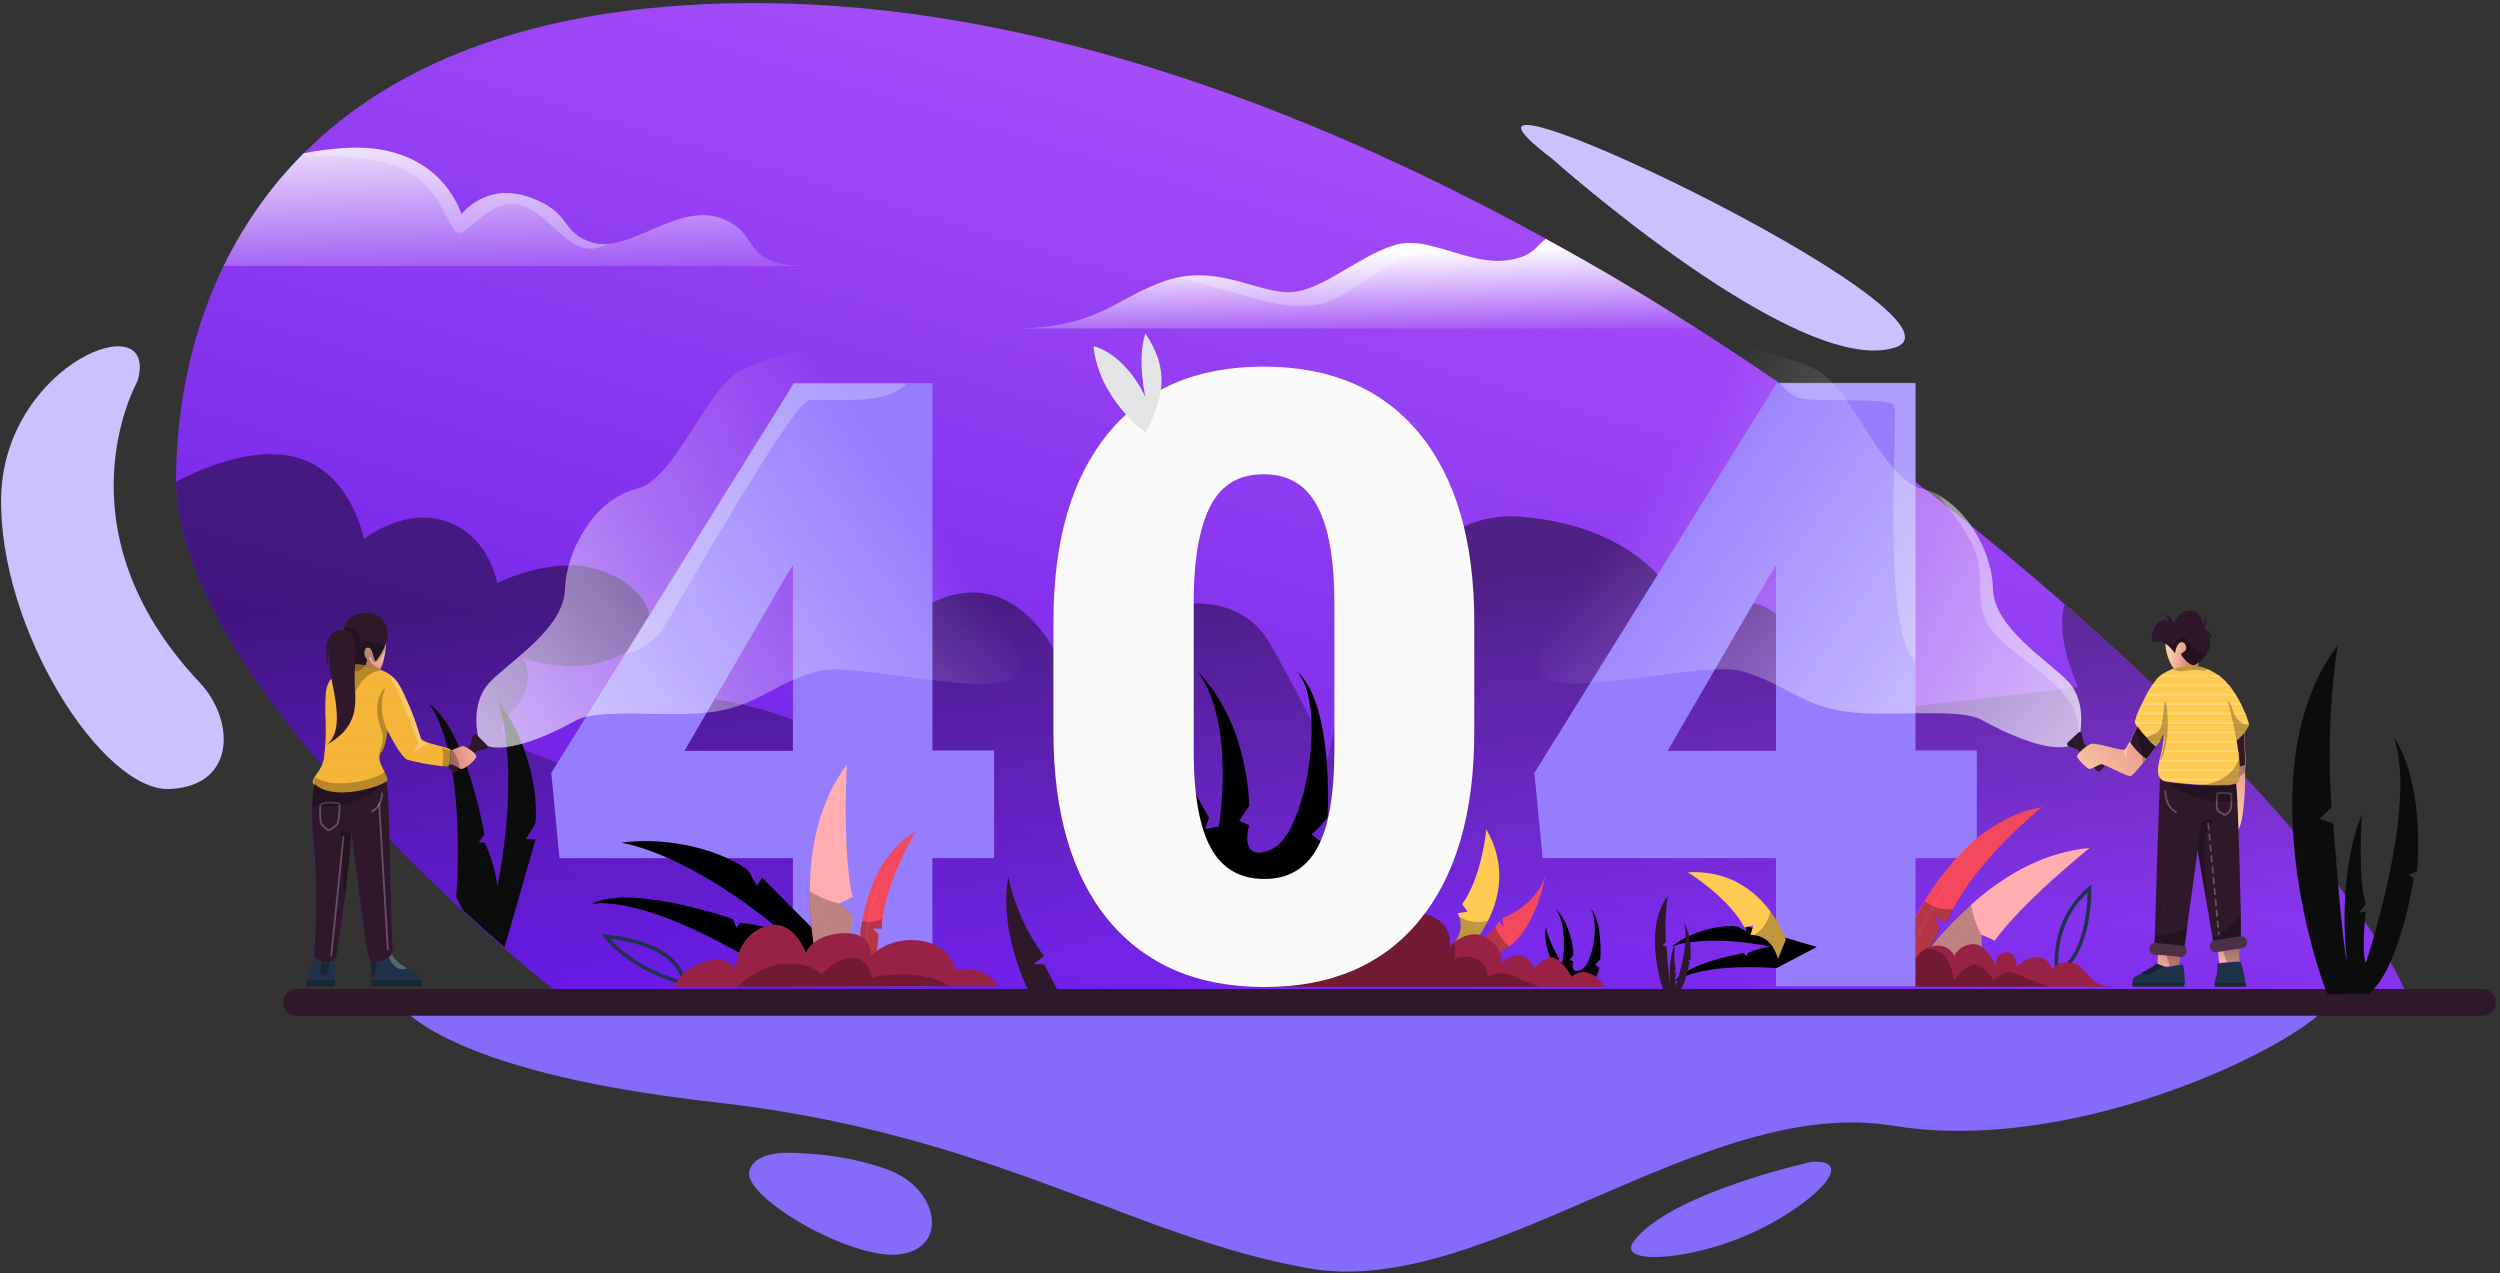 <svg width="1029" height="524" viewBox="0 0 1029 524" fill="none" xmlns="http://www.w3.org/2000/svg">
<rect x="0" y="0" width="1029" height="524" fill="#333333" stroke="none"/>
<g id="404">
<g id="OBJECTS">
<g id="Group">
<path id="Vector" d="M163.831 412.731C163.831 412.731 179.68 440.871 294.022 453.648C408.364 466.425 466.101 509.283 538.717 522.059C611.334 534.836 701.255 450.413 779.208 463.352C857.161 476.128 951.287 427.286 958.726 412.731H163.831Z" fill="#866AFA"/>
<path id="Vector_2" d="M989.616 407.07H972.635L227.714 407.232C227.714 407.232 220.113 401.248 208.468 391.059C203.455 386.693 197.632 381.517 191.325 375.695C189.061 373.593 186.635 371.329 184.209 369.064C162.052 348.201 135.205 320.546 113.372 291.273C90.406 260.383 72.94 227.39 72.455 198.279C72.455 197.632 72.455 196.985 72.455 196.338C72.778 168.198 78.277 137.631 92.024 109.49C100.11 92.994 110.784 77.306 125.016 63.074C161.89 26.2 221.73 0.485 314.562 1.294C422.758 2.103 534.998 42.535 636.402 98.331C657.588 109.975 678.289 122.428 698.505 135.205C713.384 144.747 727.94 154.451 742.01 164.316C781.31 191.81 817.699 220.598 849.883 248.738C922.823 312.298 974.09 372.622 989.616 407.07Z" fill="url(#paint0_linear_362_4490)"/>
<path id="Vector_3" opacity="0.45" d="M989.616 407.07H972.635L227.714 407.232C227.714 407.232 220.113 401.248 208.468 391.059C203.455 386.693 197.632 381.517 191.325 375.695C189.061 373.593 186.635 371.328 184.209 369.064C162.052 348.201 135.205 320.546 113.372 291.273C90.406 260.383 72.94 227.39 72.455 198.279C81.673 193.427 103.345 183.562 121.297 188.09C144.747 193.912 149.761 221.891 149.761 221.891C149.761 221.891 166.581 208.306 184.209 214.775C201.837 221.244 204.587 240.005 204.587 240.005C204.587 240.005 225.45 229.331 244.048 233.859C262.809 238.388 277.85 256.501 257.795 268.307C237.903 279.952 215.584 270.895 214.937 270.733C215.261 271.057 223.024 281.731 208.792 294.669C194.236 307.931 250.032 319.414 250.032 319.414C250.032 319.414 252.135 283.186 289.494 287.23C326.853 291.273 357.097 311.489 357.097 311.489C357.097 311.489 359.037 256.016 388.957 245.827C418.877 235.638 434.241 268.307 434.241 268.307C434.241 268.307 500.55 225.449 523.03 265.396C545.51 305.343 546.481 312.944 546.481 312.944C546.481 312.944 565.726 207.821 625.889 212.673C686.052 217.525 697.211 259.251 696.241 263.456C695.271 267.661 713.546 236.447 731.66 253.428C749.773 270.41 760.285 294.022 760.285 294.022L855.544 282.863C855.544 282.863 845.84 264.102 849.721 248.738C922.823 312.298 974.09 372.622 989.616 407.07Z" fill="url(#paint1_linear_362_4490)"/>
<path id="Vector_4" d="M698.505 135.205H416.936C452.193 135.205 459.147 122.429 480.01 115.474C480.98 115.151 481.951 114.827 482.921 114.666C502.49 109.652 518.501 120.811 530.954 120.326C544.054 119.841 558.448 105.932 573.489 101.08C578.502 99.463 583.839 99.948 589.177 101.242C599.689 103.668 610.686 109.005 621.846 106.903C631.549 105.124 632.358 101.08 636.24 98.331C657.588 109.975 678.451 122.267 698.505 135.205Z" fill="url(#paint2_linear_362_4490)"/>
<path id="Vector_5" d="M333.969 109.49H92.023C99.948 93.317 110.46 77.791 124.369 63.721C124.531 63.559 124.854 63.236 125.016 63.074C130.677 61.942 136.822 61.133 143.453 60.81C181.783 59.192 189.869 88.142 189.869 88.142C189.869 88.142 199.896 74.718 218.01 81.188C236.123 87.657 229.816 95.581 244.21 99.948C246.151 100.433 248.091 100.595 250.194 100.433C263.941 99.301 281.246 84.26 296.61 89.759C314.4 96.067 302.917 109.49 333.969 109.49Z" fill="url(#paint3_linear_362_4490)"/>
<path id="Vector_6" d="M1021.8 418.068H122.105C119.032 418.068 116.606 415.642 116.606 412.569C116.606 409.496 119.032 407.07 122.105 407.07H1021.8C1024.87 407.07 1027.3 409.496 1027.3 412.569C1027.3 415.642 1024.87 418.068 1021.8 418.068Z" fill="#2F1829"/>
<path id="Vector_7" opacity="0.25" d="M589.338 101.08C573.327 105.124 555.214 122.59 543.408 125.178C528.69 128.412 511.547 120.973 494.889 116.768C489.875 115.474 485.994 114.827 482.921 114.504C502.49 109.49 518.501 120.649 530.954 120.164C544.054 119.679 558.448 105.77 573.489 100.919C578.664 99.301 583.84 99.787 589.338 101.08Z" fill="white"/>
<path id="Vector_8" opacity="0.25" d="M250.194 100.434C235.8 108.035 229.007 90.892 216.554 85.231C202.16 78.762 191.971 98.978 187.767 95.42C183.562 92.024 181.621 76.983 165.286 69.22C156.068 64.853 138.116 63.883 124.531 63.883C124.692 63.721 125.016 63.398 125.178 63.236C130.838 62.104 136.984 61.295 143.615 60.972C181.944 59.355 190.031 88.304 190.031 88.304C190.031 88.304 200.058 74.88 218.171 81.35C236.285 87.819 229.978 95.743 244.372 100.11C246.151 100.434 248.253 100.595 250.194 100.434Z" fill="white"/>
<path id="Vector_9" d="M638.665 65.177C638.665 65.177 739.745 155.421 779.692 143.13C819.963 130.838 567.99 11.645 638.665 65.177Z" fill="#CDC0FF"/>
<path id="Vector_10" d="M56.605 156.876C56.605 156.876 22.157 217.363 82.32 281.084C96.228 295.801 97.846 323.295 70.028 324.75C42.211 326.206 -0.97 258.442 0.485 203.939C2.102 149.437 65.985 124.692 56.605 156.876Z" fill="#CDC0FF"/>
<path id="Vector_11" d="M745.568 478.231C745.568 478.231 687.346 491.007 672.467 510.9C665.189 520.603 694.138 519.148 718.883 508.474C744.759 497.315 765.946 476.937 745.568 478.231Z" fill="#866AFA"/>
<path id="Vector_12" d="M323.78 474.511C323.78 474.511 346.422 474.026 366.315 481.789C386.207 489.552 390.574 513.326 370.682 516.237C350.951 519.148 305.828 492.786 308.416 482.112C310.357 474.026 323.78 474.511 323.78 474.511Z" fill="#866AFA"/>
</g>
<path id="Vector_13" d="M220.436 345.614L207.659 389.927C202.646 385.561 196.823 380.385 190.516 374.563L187.767 369.388C187.767 369.388 192.619 312.459 176.607 289.656C191.972 300.33 199.411 343.511 199.411 343.511L196.985 346.746H199.411C199.411 346.746 203.293 354.024 204.748 364.698C214.614 313.591 205.072 288.847 204.748 288.038C205.072 288.524 212.835 297.904 217.363 313.43C222.053 329.279 220.274 339.144 220.274 339.144L216.393 345.452H220.436V345.614Z" fill="#0C0C0C"/>
<g id="Group_2">
<g id="Group_3">
<path id="Vector_14" d="M608.26 389.119C608.26 389.119 612.465 385.399 615.538 381.356C616.023 380.709 616.67 379.9 616.994 379.253L618.934 381.517L618.287 377.959C618.287 377.959 631.387 373.431 636.078 360.816C633.166 374.563 627.668 384.914 621.199 389.604C618.288 391.706 615.376 392.677 612.304 392.515C602.115 392.191 608.26 389.119 608.26 389.119Z" fill="#F3475C"/>
<g id="Group_4" opacity="0.25">
<path id="Vector_15" opacity="0.25" d="M636.077 360.816C634.945 364.374 633.651 367.932 632.034 371.329C630.417 374.725 628.638 377.959 626.535 381.032C624.433 384.105 621.845 387.016 618.772 389.119C615.7 391.383 611.818 392.515 608.098 392.353C607.937 392.353 607.775 392.191 607.775 392.03C607.775 391.868 607.937 391.706 608.098 391.706C611.818 392.03 615.376 390.898 618.449 388.795C621.522 386.693 624.11 383.943 626.212 380.87C628.476 377.798 630.255 374.563 631.872 371.167C633.49 367.932 634.784 364.374 636.077 360.816Z" fill="white"/>
</g>
<path id="Vector_16" opacity="0.25" d="M608.26 389.119C608.26 389.119 612.465 385.399 615.538 381.356C616.832 385.237 619.581 388.148 621.199 389.604C618.288 391.706 615.376 392.677 612.304 392.515C602.115 392.192 608.26 389.119 608.26 389.119Z" fill="black"/>
</g>
<path id="Vector_17" d="M507.019 364.212C507.019 364.212 476.937 335.91 481.789 298.227C484.862 315.694 497.638 336.557 497.638 336.557L496.021 341.247L501.682 340.115C501.682 340.115 508.798 297.095 492.786 276.232C514.458 298.551 514.135 331.705 514.135 331.705L510.091 337.851L514.135 339.63C514.135 339.63 509.444 355.803 523.515 349.495C537.585 343.349 546.48 289.817 533.704 276.232C548.906 289.332 546.48 334.454 546.48 335.91C546.48 337.366 539.849 343.511 539.849 343.511L544.863 347.231C544.863 347.231 541.79 377.798 507.019 364.212Z" fill="black"/>
<path id="Vector_18" d="M644.973 404.321C644.973 404.321 634.461 394.456 636.24 381.356C637.372 387.501 641.738 394.617 641.738 394.617L641.253 396.235L643.194 395.911C643.194 395.911 645.62 380.87 640.121 373.754C647.561 381.517 647.561 393 647.561 393L646.105 395.103L647.561 395.749C647.561 395.749 645.943 401.41 650.795 399.146C655.647 397.043 658.72 378.445 654.353 373.754C659.69 378.283 658.72 393.97 658.72 394.456C658.72 394.941 656.456 397.043 656.456 397.043L658.235 398.337C658.073 398.499 657.103 409.173 644.973 404.321Z" fill="black"/>
<g id="Group_5">
<path id="Vector_19" d="M604.864 389.927L596.292 390.574C602.438 385.075 601.468 379.738 600.659 377.312C600.336 376.504 600.012 375.857 600.012 375.857L604.055 375.21L601.791 372.137C601.791 372.137 609.069 363.727 611.818 341.409C620.39 356.449 616.994 370.035 612.465 378.93C609.069 385.884 604.864 389.927 604.864 389.927Z" fill="#FFCA51"/>
<g id="Group_6" opacity="0.25">
<path id="Vector_20" opacity="0.25" d="M611.819 341.409C612.789 345.614 613.274 349.819 613.436 354.023C613.598 358.228 613.598 362.595 612.951 366.8C612.304 371.005 611.333 375.21 609.716 379.091C608.099 382.973 605.673 386.693 602.762 389.927C602.6 390.089 602.438 390.089 602.277 389.927C602.115 389.765 602.115 389.604 602.277 389.442C605.188 386.369 607.452 382.811 609.231 378.93C610.848 375.048 611.98 370.843 612.627 366.8C613.274 362.595 613.436 358.39 613.274 354.185C613.112 349.819 612.789 345.614 611.819 341.409Z" fill="white"/>
</g>
<path id="Vector_21" opacity="0.25" d="M604.864 389.927L596.292 390.574C602.438 385.075 601.468 379.738 600.659 377.312C605.188 380.062 609.716 379.738 612.465 378.93C609.069 385.884 604.864 389.927 604.864 389.927Z" fill="black"/>
</g>
<path id="Vector_22" d="M660.337 406.1H522.383L544.54 388.148C544.54 388.148 573.974 372.946 586.266 376.18C598.557 379.253 596.616 389.604 596.616 389.604C596.616 389.604 597.425 388.795 598.557 387.825C601.306 385.722 606.482 382.811 611.657 385.884C619.096 390.412 617.964 396.235 617.964 396.558C618.126 396.396 622.654 392.03 626.374 393.324C630.094 394.779 631.549 398.822 631.549 398.822C631.549 398.822 636.401 392.191 640.445 394.617C644.488 397.043 646.914 402.057 646.914 402.057C646.914 402.057 653.383 395.588 660.337 406.1Z" fill="#982245"/>
<path id="Vector_23" opacity="0.25" d="M633.814 406.1H522.545L544.701 388.148C544.701 388.148 574.136 372.946 586.427 376.18C598.719 379.253 596.778 389.604 596.778 389.604C596.778 389.604 597.587 388.795 598.719 387.825C599.042 390.089 599.042 392.353 598.719 394.617C598.719 394.617 605.026 392.191 609.069 395.588C613.113 398.984 611.98 402.057 611.98 402.057C611.98 402.057 617.479 398.822 623.787 402.057C625.566 403.189 629.609 404.645 633.814 406.1Z" fill="black"/>
</g>
<g id="Group_7">
<path id="Vector_24" d="M383.782 309.063V157.686H326.368V158.171L257.148 269.44L226.905 318.12L230.301 353.215H326.368V405.939H383.782V353.215H409.173V308.902H383.782V309.063ZM326.368 309.063H281.731L322.81 238.388L326.368 232.566V309.063Z" fill="#967DFD"/>
<path id="Vector_26" d="M788.426 309.063V157.686H731.012V158.171L631.549 318.12L634.946 353.215H731.012V405.939H788.426V353.215H813.655V308.902H788.426V309.063ZM731.012 309.063H686.375L727.454 238.388L731.012 232.566V309.063Z" fill="#967DFD"/>
<path id="Vector_27" opacity="0.25" d="M373.108 157.686C365.345 167.551 338.983 163.993 333.161 164.64C326.368 165.287 279.629 247.607 273.321 258.119C269.116 264.911 261.838 268.146 257.31 269.602L326.53 158.332V157.847H373.108V157.686Z" fill="white"/>
<path id="Vector_28" opacity="0.25" d="M788.426 157.685V272.189C773.709 259.898 781.795 169.653 779.531 166.742C777.105 163.508 746.377 165.61 740.716 163.831C736.996 162.699 733.923 159.464 732.306 157.524H788.426V157.685Z" fill="white"/>
<path id="Vector_29" opacity="0.25" d="M532.248 375.857C485.994 377.96 491.331 311.166 491.331 311.166C491.654 328.147 493.919 340.6 498.285 348.687C502.975 357.258 510.415 361.625 520.442 361.625C530.146 361.625 537.424 357.42 542.114 349.01C546.804 340.6 549.23 327.5 549.23 309.71V248.253C549.23 230.463 546.966 217.04 542.275 208.307C537.585 199.411 530.146 195.045 520.119 195.045C520.119 195.045 548.745 191.487 560.551 234.021C572.195 276.556 578.664 373.755 532.248 375.857Z" fill="black"/>
</g>
<g id="zero">
<path id="Vector_25" d="M584.163 178.386C569.122 160.111 547.774 150.893 520.119 150.893C492.625 150.893 471.277 159.949 456.236 178.225C441.195 196.5 433.594 222.215 433.594 255.854V301.3C433.594 334.616 441.195 360.493 456.236 378.768C471.438 397.043 492.787 406.262 520.442 406.262C547.774 406.262 569.122 397.205 584.163 378.93C599.204 360.654 606.805 334.939 606.805 301.3V256.016C606.805 222.538 599.204 196.662 584.163 178.386ZM491.331 244.695C491.654 228.037 494.08 215.746 498.609 207.498C503.137 199.249 510.253 195.206 520.119 195.206C530.308 195.206 537.585 199.573 542.275 208.468C546.966 217.363 549.23 230.625 549.23 248.415V309.872C549.068 327.662 546.804 340.762 542.114 349.172C537.424 357.581 530.146 361.786 520.442 361.786C510.253 361.786 502.975 357.42 498.285 348.848C493.919 340.762 491.493 328.147 491.331 311.327C491.331 310.357 491.331 309.225 491.331 308.254V244.695Z" fill="#FAFAFA"/>
<path id="Vector_30" d="M471.438 178.063C471.438 178.063 452.193 164.155 450.09 142.483C463.999 146.364 471.438 163.346 471.438 163.346C471.438 163.346 467.88 147.82 471.438 137.308C481.627 152.187 478.878 164.316 471.438 178.063Z" fill="#E4E4E7"/>
</g>
<g id="Group_8">
<g id="Group_9">
<path id="Vector_31" d="M921.69 390.413V395.75C920.72 395.588 918.456 395.75 916.515 396.073C915.221 396.235 914.089 396.235 913.442 396.397L912.957 391.868L915.059 391.545L921.69 390.413Z" fill="url(#paint4_linear_362_4490)"/>
<g id="handboy">
<path id="Vector_32" d="M855.705 304.05C855.705 304.05 855.867 304.535 855.22 305.182C854.735 305.667 853.926 306.152 852.471 306.799C843.737 310.195 825.785 301.947 815.92 296.448C806.216 290.95 778.399 295.478 759.639 292.89C740.878 290.303 732.953 280.275 716.134 276.071C699.314 271.866 636.563 289.979 633.005 275.909C629.447 261.838 699.961 124.854 706.106 134.396C712.09 143.938 732.953 144.585 747.671 152.187C762.388 159.788 774.841 197.471 791.176 201.19C793.44 201.675 795.542 202.484 797.645 203.616C810.583 210.571 819.963 227.875 820.287 242.108C820.61 258.604 843.252 271.866 851.5 280.761C859.587 289.817 855.705 304.05 855.705 304.05Z" fill="url(#paint5_linear_362_4490)"/>
<path id="Vector_33" opacity="0.25" d="M855.705 304.049C855.705 304.049 855.867 304.535 855.22 305.182C858.131 287.068 841.473 278.496 826.109 265.882C810.421 252.782 817.052 242.916 813.818 229.493C811.877 221.568 803.79 211.056 797.645 203.778C810.583 210.732 819.963 228.037 820.287 242.269C820.61 258.765 843.252 272.027 851.5 280.922C859.587 289.817 855.705 304.049 855.705 304.049Z" fill="white"/>
<path id="Vector_34" d="M855.382 301.624L851.177 305.505C850.53 305.99 850.853 306.961 851.5 307.284L855.058 308.416L863.145 317.311C863.468 317.635 864.115 317.797 864.438 317.311L865.732 316.017C866.056 315.694 866.217 315.047 865.732 314.724L857.646 305.829L856.837 302.271C856.837 301.3 855.867 300.977 855.382 301.624Z" fill="#2F1829"/>
<path id="Vector_35" d="M887.404 307.284C886.272 308.739 884.978 310.518 883.522 312.297C883.037 312.944 882.39 313.591 881.905 314.238C879.641 316.988 877.7 319.252 877.053 319.414C875.436 319.737 866.379 314.562 865.085 314.562C863.792 314.562 860.719 316.826 859.91 316.502C859.101 316.341 854.735 312.297 854.896 311.165C855.058 310.195 858.94 306.637 860.88 306.152C861.366 305.99 862.659 306.152 864.115 306.475H864.277C867.997 307.284 873.495 309.063 874.304 308.578C874.789 308.416 875.598 306.96 876.568 305.181C876.892 304.535 877.215 303.888 877.538 303.241C878.024 302.432 878.347 301.623 878.832 300.815C879.156 300.006 879.479 299.359 879.803 298.874C880.611 300.168 881.905 301.785 883.361 303.241C884.978 305.343 886.595 306.96 887.404 307.284Z" fill="url(#paint6_linear_362_4490)"/>
</g>
<path id="Vector_36" d="M924.116 317.958C924.116 320.869 924.116 323.781 923.954 326.045C923.308 335.263 922.499 342.703 919.426 342.864C916.353 343.026 915.706 318.12 915.868 316.664C915.868 316.341 915.868 315.694 916.03 314.885C916.192 312.136 916.192 307.284 916.192 305.182C916.192 304.697 916.192 304.373 916.192 304.211L916.838 303.888L923.631 299.521C923.631 299.521 923.954 305.343 924.278 312.136C924.278 313.106 924.278 313.915 924.278 314.885C924.116 315.856 924.116 316.826 924.116 317.958Z" fill="url(#paint7_linear_362_4490)"/>
<path id="Vector_37" opacity="0.25" d="M924.116 317.958C922.499 319.252 919.911 321.031 917.324 321.193C913.119 321.354 919.264 312.459 920.72 312.297C921.205 312.297 922.499 312.136 923.954 312.136C923.954 313.106 923.954 313.915 923.954 314.885C924.116 315.855 924.116 316.826 924.116 317.958Z" fill="black"/>
<path id="Vector_38" d="M924.116 314.885C922.337 315.532 920.073 315.856 917 315.209C916.515 315.047 916.192 315.047 915.868 314.724C913.28 313.268 914.251 308.901 916.03 305.02C916.192 304.535 916.515 304.049 916.677 303.726L923.469 299.359C923.469 299.359 923.955 306.961 924.116 314.885Z" fill="#2F1829"/>
<path id="Vector_39" d="M909.722 265.558C909.56 266.528 909.237 267.661 908.428 268.793C907.62 270.248 906.326 271.704 905.194 272.674C904.223 273.321 903.415 273.806 902.768 273.806C900.665 273.483 897.916 269.925 897.754 269.278C897.754 268.631 900.018 268.307 899.857 266.367C899.533 264.426 898.239 264.102 897.431 264.426C896.46 264.749 895.328 266.852 895.328 268.793C894.681 268.631 893.549 266.367 891.285 264.911C890.638 264.588 889.991 264.264 889.183 264.102C888.212 263.941 887.08 263.941 885.786 264.426C885.139 257.31 889.506 254.237 892.741 255.531C892.741 255.531 891.609 253.105 889.829 252.62C893.873 253.267 894.843 256.663 894.843 256.663C894.843 256.663 895.975 251.973 900.989 251.326C906.002 250.679 906.973 257.31 906.973 257.31C906.973 257.31 908.105 254.075 907.62 252.135C908.59 254.722 907.458 259.089 907.458 259.089C907.458 259.089 909.884 259.736 910.531 262.97C908.428 261.353 908.428 261.515 908.428 261.515C908.428 261.515 909.884 262.485 909.722 265.558Z" fill="#2F172B"/>
<path id="Vector_40" d="M905.194 272.513C904.871 273.645 904.385 274.615 904.224 275.1C903.738 276.071 898.563 280.437 894.843 275.424C891.771 271.219 891.285 266.367 891.285 264.911C893.55 266.205 894.682 268.631 895.329 268.793C895.329 266.852 896.461 264.911 897.431 264.426C898.402 264.103 899.534 264.426 899.857 266.367C900.181 268.308 897.755 268.631 897.755 269.278C897.755 269.925 900.504 273.483 902.768 273.806C903.415 273.645 904.224 273.321 905.194 272.513Z" fill="url(#paint8_linear_362_4490)"/>
<path id="Vector_41" d="M907.782 251.65C907.62 251.326 907.62 251.164 907.458 251.003C907.62 251.164 907.62 251.488 907.782 251.65Z" fill="#2F172B"/>
<path id="Vector_42" d="M925.733 298.551C925.248 299.521 924.601 300.33 924.116 301.138C923.954 301.3 923.793 301.623 923.631 301.785C922.014 303.726 920.558 304.858 920.558 304.858C920.558 304.858 920.558 304.858 920.558 305.02C920.558 305.181 920.558 305.343 920.72 305.667C920.882 306.314 921.043 307.446 921.205 308.901C921.205 309.063 921.205 309.386 921.367 309.548C921.528 310.195 921.528 310.842 921.528 311.489C921.528 311.812 921.69 312.298 921.69 312.621C921.69 312.783 921.69 313.106 921.69 313.268C921.852 314.4 921.852 315.37 921.852 316.502C921.852 316.664 921.852 316.988 921.852 317.149C921.852 318.443 921.69 319.575 921.528 320.384C921.528 320.707 921.367 320.869 921.367 321.031C921.205 321.354 921.205 321.516 921.043 321.678C920.882 321.839 920.558 322.001 920.235 322.163C917.809 323.295 911.663 323.295 905.356 322.972C900.019 322.648 894.682 322.163 891.932 321.678C891.124 321.516 890.477 321.354 889.991 321.031C889.668 320.869 889.344 320.546 889.183 320.384C889.021 320.222 888.859 320.06 888.859 319.899C888.374 319.09 888.212 318.281 888.212 317.149C888.212 316.988 888.212 316.664 888.212 316.502C888.374 315.532 888.536 314.562 888.698 313.43V313.268C888.698 313.106 888.859 312.783 888.859 312.621C889.183 311.489 889.506 310.519 889.668 309.386C889.668 309.225 889.668 309.063 889.83 308.901V308.739C890.153 307.446 890.315 306.314 890.315 305.505C890.315 305.181 890.315 305.02 890.477 304.858C890.638 302.756 890.477 302.109 890.477 302.109C890.477 302.109 889.991 303.402 889.183 304.858C889.021 305.02 888.859 305.343 888.859 305.505C888.374 306.314 887.727 307.122 887.404 307.122C887.404 307.122 887.242 307.122 887.08 307.122C886.595 306.96 885.948 306.314 885.14 305.505C884.978 305.343 884.654 305.02 884.493 304.858C884.008 304.373 883.522 303.888 883.037 303.241C882.552 302.756 882.067 302.109 881.582 301.623C881.42 301.462 881.258 301.138 881.096 300.977C880.449 300.168 879.964 299.521 879.479 298.874C879.156 298.389 878.994 298.065 878.832 297.742C878.67 297.58 878.67 297.419 878.67 297.257V297.095C878.832 296.61 879.156 295.316 879.641 293.86C879.803 293.699 879.802 293.375 879.964 293.214C880.288 292.243 880.773 291.111 881.42 289.979C881.582 289.817 881.582 289.494 881.743 289.332C882.228 288.362 882.875 287.23 883.361 286.097C883.522 285.936 883.684 285.612 883.684 285.451C884.331 284.318 884.978 283.186 885.625 282.216C885.786 282.054 885.948 281.731 886.11 281.569C887.08 280.275 887.889 279.143 888.859 278.335C889.183 278.011 889.344 277.849 889.668 277.688C889.83 277.526 889.991 277.526 890.153 277.364C891.447 276.556 892.741 275.909 894.035 275.423C898.401 273.806 902.121 273.968 902.121 273.968C904.223 273.968 906.326 274.453 908.428 275.262C909.884 275.909 911.34 276.717 912.795 277.688C913.119 277.849 913.442 278.173 913.765 278.335C914.898 279.305 916.03 280.275 917 281.569C917.162 281.731 917.324 282.054 917.647 282.216C918.456 283.186 919.264 284.318 919.911 285.451C920.073 285.612 920.235 285.936 920.396 286.097C921.043 287.068 921.528 288.2 922.175 289.332C922.337 289.494 922.337 289.817 922.499 289.979C922.984 290.949 923.469 292.081 923.954 293.214C924.116 293.375 924.116 293.699 924.278 293.86C924.601 294.831 925.086 295.963 925.41 297.095C925.41 297.257 925.572 297.58 925.572 297.742C925.733 298.065 925.733 298.389 925.733 298.551Z" fill="#FFCA51"/>
<g id="Group_10">
<path id="Vector_43" opacity="0.25" d="M914.089 278.496H889.344C889.668 278.173 889.829 278.011 890.153 277.849H913.118C913.442 278.011 913.765 278.173 914.089 278.496Z" fill="white"/>
<path id="Vector_44" opacity="0.25" d="M917.97 282.378H886.271C886.433 282.216 886.595 281.892 886.757 281.731H917.485C917.485 281.892 917.647 282.054 917.97 282.378Z" fill="white"/>
<path id="Vector_45" opacity="0.25" d="M920.558 286.259H883.684C883.846 286.098 884.007 285.774 884.007 285.613H920.234C920.396 285.774 920.396 285.936 920.558 286.259Z" fill="white"/>
<path id="Vector_46" opacity="0.25" d="M922.66 290.141H881.743C881.905 289.979 881.905 289.656 882.067 289.494H922.337C922.499 289.656 922.499 289.817 922.66 290.141Z" fill="white"/>
<path id="Vector_47" opacity="0.25" d="M924.278 294.022H880.126C880.287 293.861 880.287 293.537 880.449 293.375H924.116C924.116 293.537 924.278 293.861 924.278 294.022Z" fill="white"/>
<path id="Vector_48" opacity="0.25" d="M925.572 297.904H879.156C878.994 297.742 878.994 297.58 878.994 297.419V297.257H925.41C925.41 297.419 925.572 297.58 925.572 297.904Z" fill="white"/>
<path id="Vector_49" opacity="0.25" d="M924.116 301.138C923.954 301.3 923.793 301.623 923.631 301.785H882.067C881.905 301.623 881.743 301.3 881.582 301.138H924.116Z" fill="white"/>
<path id="Vector_50" opacity="0.25" d="M884.816 305.02H889.506C889.345 305.182 889.183 305.505 889.183 305.667H885.463C885.301 305.505 885.14 305.182 884.816 305.02Z" fill="white"/>
<path id="Vector_51" opacity="0.25" d="M920.72 305.667H890.638C890.638 305.343 890.638 305.182 890.8 305.02H920.72C920.72 305.182 920.72 305.343 920.72 305.667Z" fill="white"/>
<path id="Vector_52" opacity="0.25" d="M921.367 309.548H889.991C889.991 309.386 889.992 309.225 890.153 309.063V308.901H921.367C921.367 309.063 921.367 309.386 921.367 309.548Z" fill="white"/>
<path id="Vector_53" opacity="0.25" d="M921.852 313.43H889.021C889.021 313.268 889.183 312.945 889.183 312.783H921.852C921.69 313.106 921.852 313.268 921.852 313.43Z" fill="white"/>
<path id="Vector_54" opacity="0.25" d="M922.014 316.664C922.014 316.826 922.014 317.149 922.014 317.311H888.374C888.374 317.149 888.374 316.826 888.374 316.664H922.014Z" fill="white"/>
<path id="Vector_55" opacity="0.25" d="M921.69 320.546C921.69 320.869 921.528 321.031 921.528 321.193H890.315C889.991 321.031 889.668 320.707 889.506 320.546H921.69Z" fill="white"/>
</g>
<path id="Vector_56" d="M922.337 386.046C920.882 387.016 911.016 387.986 911.016 387.986L910.693 386.207L908.914 375.372L904.547 349.98L900.18 381.841L898.886 391.221C898.886 391.221 886.757 391.868 886.757 388.957C886.757 388.633 886.757 387.339 886.919 385.237C887.242 372.299 888.698 329.764 889.021 320.222C889.506 321.193 890.638 321.839 892.256 322.001C892.417 322.001 892.579 322.001 892.741 322.001C898.886 322.972 916.191 324.427 920.396 322.486C920.558 324.104 920.72 326.53 920.882 329.602C921.528 341.894 922.014 364.212 922.337 376.665C922.337 382.326 922.337 386.046 922.337 386.046Z" fill="#2F1829"/>
<path id="Vector_57" opacity="0.25" d="M908.914 375.372L904.547 349.98C904.547 349.98 905.679 339.791 906.164 338.498C906.649 337.365 909.722 338.174 911.016 337.365C911.663 338.983 907.296 341.247 906.973 346.584C906.811 350.304 908.105 366.638 908.914 375.372Z" fill="black"/>
<path id="Vector_58" opacity="0.25" d="M891.285 325.721C891.285 325.721 890.962 331.543 895.652 334.293" stroke="white" stroke-width="0.75" stroke-miterlimit="10" stroke-linecap="round" stroke-linejoin="round"/>
<g id="Group_11" opacity="0.25">
<g id="Group_12" opacity="0.25">
<path id="Vector_59" opacity="0.25" d="M892.418 333.484L892.256 334.616" stroke="white" stroke-width="0.75" stroke-linecap="round" stroke-linejoin="round"/>
<path id="Vector_60" opacity="0.25" d="M892.256 336.719L889.992 384.914" stroke="white" stroke-width="0.75" stroke-linecap="round" stroke-linejoin="round" stroke-dasharray="2.25 2.25"/>
<path id="Vector_61" opacity="0.25" d="M889.83 386.046V387.178" stroke="white" stroke-width="0.75" stroke-linecap="round" stroke-linejoin="round"/>
</g>
</g>
<path id="Vector_62" opacity="0.25" d="M908.914 338.983L913.28 384.752" stroke="white" stroke-width="0.75" stroke-miterlimit="10" stroke-linecap="round" stroke-linejoin="round" stroke-dasharray="2.25 2.25"/>
<path id="Vector_63" opacity="0.25" d="M912.633 326.53C912.633 326.53 912.148 332.19 912.633 333.161C913.119 334.293 915.221 335.101 915.706 335.425C916.191 335.587 918.132 333.808 918.294 332.675C918.456 331.543 918.456 326.692 918.456 326.692C918.456 326.692 914.898 326.045 912.633 326.53Z" stroke="white" stroke-width="0.75" stroke-miterlimit="10" stroke-linecap="round" stroke-linejoin="round"/>
<path id="Vector_64" opacity="0.25" d="M922.337 386.046C920.882 387.016 911.016 387.987 911.016 387.987L910.693 386.208C913.604 384.59 919.265 381.032 922.176 376.666C922.337 382.326 922.337 386.046 922.337 386.046Z" fill="black"/>
<path id="Vector_65" d="M922.984 390.251L921.69 390.412L912.957 391.706L912.31 391.868C911.016 392.03 909.884 391.221 909.561 389.927V389.766C909.399 388.472 910.208 387.34 911.501 387.016L922.176 385.399C923.469 385.237 924.602 386.046 924.925 387.34V387.501C925.087 388.795 924.278 390.089 922.984 390.251Z" fill="#4C3146"/>
<path id="Vector_66" opacity="0.25" d="M900.342 381.679L899.048 391.059C899.048 391.059 886.919 391.706 886.919 388.795C886.919 388.472 886.919 387.178 887.08 385.075C889.83 384.914 896.461 384.105 900.342 381.679Z" fill="black"/>
<path id="Vector_67" d="M900.019 391.707V391.868C899.857 393.162 898.725 394.132 897.431 393.971L888.213 393.162L886.757 393C885.463 392.839 884.493 391.707 884.655 390.413V390.251C884.816 388.957 885.948 387.987 887.242 388.148L897.916 389.119C899.21 389.281 900.181 390.413 900.019 391.707Z" fill="#4C3146"/>
<path id="Vector_68" opacity="0.25" d="M920.882 329.603C906.003 331.543 895.976 324.751 892.579 322.001C898.725 322.972 916.03 324.427 920.235 322.487C920.558 324.104 920.72 326.53 920.882 329.603Z" fill="black"/>
<path id="Vector_69" opacity="0.25" d="M890.153 309.063C891.286 303.726 890.8 302.27 890.8 302.27C890.8 302.27 888.86 307.122 887.728 307.284C887.242 307.284 885.302 305.505 883.361 303.402C884.978 302.917 887.404 302.109 888.698 300.653C890.639 298.389 890.477 288.685 891.285 288.685C892.094 288.685 893.873 306.637 888.86 313.591C889.345 312.136 889.83 310.518 890.153 309.063Z" fill="black"/>
<path id="Vector_70" opacity="0.25" d="M925.733 298.551C923.469 302.756 920.558 304.858 920.558 304.858C920.558 304.858 917.97 290.949 917.162 289.656C916.515 288.524 917.485 287.553 918.941 292.243C920.073 295.963 922.984 298.712 925.571 298.065C925.733 298.065 925.733 298.227 925.733 298.551Z" fill="black"/>
<path id="Vector_71" opacity="0.25" d="M921.043 322.002C920.882 322.163 920.558 322.325 920.235 322.487C917.809 323.619 911.663 323.619 905.356 323.295C909.561 322.81 919.75 320.546 921.529 311.651C922.014 315.694 922.337 320.546 921.043 322.002Z" fill="black"/>
<path id="Vector_72" opacity="0.25" d="M908.914 275.262C908.429 275.909 907.458 276.232 905.841 275.909C902.768 275.262 898.725 276.556 896.784 276.232C895.652 276.07 895.005 275.747 894.52 275.423C898.887 273.806 902.606 273.968 902.606 273.968C904.709 273.968 906.811 274.453 908.914 275.262Z" fill="black"/>
<path id="Vector_73" d="M887.404 307.284C886.272 308.74 884.978 310.519 883.522 312.298C880.449 310.519 878.023 307.284 876.568 305.344C877.862 303.079 879.156 300.33 879.802 299.036C880.611 300.33 881.905 301.947 883.36 303.403C884.978 305.344 886.595 306.961 887.404 307.284Z" fill="#2F1829"/>
<path id="Vector_74" opacity="0.25" d="M887.404 307.284C886.272 308.74 884.978 310.519 883.522 312.298C883.037 312.945 882.39 313.592 881.905 314.239C882.067 308.578 880.126 303.565 878.994 300.977C879.317 300.168 879.641 299.521 879.964 299.036C880.773 300.33 882.067 301.947 883.522 303.403C884.978 305.344 886.595 306.961 887.404 307.284Z" fill="black"/>
<path id="Vector_75" opacity="0.25" d="M877.7 303.403C877.7 305.02 876.083 307.446 875.759 308.093C875.274 308.901 875.597 312.621 875.112 312.136C874.627 311.651 874.465 309.872 873.818 309.225C873.172 308.74 865.732 306.799 864.438 306.475C868.158 307.284 873.657 309.063 874.465 308.578C874.951 308.416 875.759 306.961 876.73 305.182C877.053 304.858 877.377 304.211 877.7 303.403Z" fill="white"/>
<path id="Vector_76" opacity="0.25" d="M908.429 268.793C907.62 270.248 906.326 271.704 905.194 272.674C904.224 273.321 903.415 273.806 902.768 273.806C900.666 273.483 897.916 269.925 897.754 269.278C897.754 268.631 900.019 268.307 899.857 266.367C899.534 264.426 898.24 264.103 897.431 264.426C896.461 264.749 895.329 266.852 895.329 268.793C894.682 268.631 893.55 266.367 891.285 264.911C890.638 264.588 889.992 264.264 889.183 264.103C890.315 263.941 891.771 263.941 892.579 264.264C894.52 265.073 894.682 265.882 894.682 265.882C894.682 265.882 895.005 262.97 898.24 262.324C900.989 261.838 903.092 269.278 908.429 268.793Z" fill="black"/>
<path id="Vector_77" d="M899.048 406.1H877.862C877.862 406.1 877.7 405.453 877.7 404.644C877.7 403.512 878.024 402.057 879.803 401.41C880.45 401.086 881.096 400.925 881.743 400.601C884.331 399.307 887.242 397.69 887.727 396.72C887.727 396.72 887.889 396.72 888.213 396.881C888.698 397.043 889.668 397.528 890.8 397.852C891.285 398.014 891.771 398.014 892.256 398.014C893.388 398.014 895.814 397.367 897.269 397.205C897.916 397.043 898.401 397.043 898.563 397.367C898.887 397.852 899.21 402.218 899.372 404.644C898.887 405.453 899.048 406.1 899.048 406.1Z" fill="#1F3247"/>
<path id="Vector_78" d="M897.431 393.97C897.269 394.941 897.108 396.073 896.784 397.043C895.652 397.205 894.197 397.528 893.064 397.69C892.579 397.69 892.256 397.852 891.932 397.852C890.638 397.852 888.859 397.043 888.051 396.72C888.051 395.588 888.213 394.132 888.213 393L891.932 393.323L897.431 393.97Z" fill="url(#paint9_linear_362_4490)"/>
<path id="Vector_79" d="M924.44 406.1H911.663C911.663 406.1 911.501 405.453 911.501 404.644C911.501 403.998 911.663 403.351 911.987 402.542C912.957 400.44 912.472 397.205 912.795 396.558C912.795 396.558 912.957 396.558 913.442 396.558C915.221 396.396 920.235 395.911 921.69 395.911C921.852 395.911 921.852 395.911 922.014 395.911C922.822 396.235 923.793 401.733 924.278 404.644C924.44 405.291 924.44 405.777 924.44 406.1Z" fill="#1F3247"/>
<path id="Vector_80" opacity="0.25" d="M898.887 404.483C898.887 405.453 899.048 405.938 899.048 405.938H877.862C877.862 405.938 877.7 405.292 877.7 404.483H898.887Z" fill="black"/>
<path id="Vector_81" opacity="0.25" d="M924.44 406.1H911.663C911.663 406.1 911.501 405.453 911.501 404.645H924.278C924.44 405.292 924.44 405.777 924.44 406.1Z" fill="black"/>
<path id="Vector_82" d="M890.476 397.69C888.536 398.984 884.816 401.248 883.522 401.248C882.552 401.248 881.905 400.763 881.42 400.44C884.007 399.146 886.918 397.529 887.404 396.558C887.404 396.558 887.565 396.558 887.889 396.72C888.536 397.044 889.506 397.367 890.476 397.69Z" fill="#122230"/>
<path id="Vector_83" opacity="0.25" d="M897.431 393.971C897.269 394.941 897.108 396.073 896.784 397.043C895.652 397.205 894.196 397.529 893.064 397.69L891.771 393.324L897.431 393.971Z" fill="black"/>
<path id="Vector_84" opacity="0.25" d="M921.69 390.413V395.75C920.72 395.588 918.456 395.75 916.515 396.073L915.059 391.545L921.69 390.413Z" fill="black"/>
</g>
</g>
<g id="Group_13">
<g id="Group_14">
<path id="Vector_85" d="M158.979 264.103C158.979 264.103 158.817 265.72 158.655 267.661C158.332 270.248 157.685 273.645 156.553 275.262C156.553 275.262 156.553 275.424 156.391 275.424C154.612 277.688 151.378 277.203 149.76 274.291C150.731 272.998 151.216 271.542 150.569 270.895C149.275 269.601 149.599 265.882 151.539 266.367C153.48 266.852 153.803 272.027 154.45 271.866C154.936 272.027 157.847 267.337 158.979 264.103Z" fill="url(#paint10_linear_362_4490)"/>
<path id="Vector_86" d="M159.626 261.838C159.626 262.323 159.464 263.132 159.141 264.102C158.979 264.588 158.655 265.235 158.494 265.72C157.2 268.631 155.097 271.865 154.612 272.027C153.965 272.189 153.642 266.852 151.701 266.528C149.76 266.043 149.437 269.763 150.731 271.057C151.378 271.704 150.892 273.159 149.922 274.453C148.79 275.747 147.173 276.717 145.394 275.585C142.159 273.644 141.512 261.03 141.512 260.059C141.512 260.059 141.512 259.251 141.674 258.119C141.997 256.501 143.129 254.56 145.879 253.267C150.731 251.164 159.626 251.649 159.626 261.838Z" fill="#2F1829"/>
<path id="Vector_87" d="M185.017 314.238C185.017 314.4 185.017 314.562 184.855 314.562C184.693 315.209 184.532 315.532 184.37 315.532C184.208 315.532 183.238 315.532 181.782 315.37C179.842 315.047 176.93 314.724 174.343 314.238C171.108 313.591 168.197 312.944 167.227 312.459C166.418 311.974 165.124 310.357 163.83 308.416C163.507 307.931 163.183 307.446 162.86 306.799C161.243 304.211 159.949 301.624 159.625 300.977C159.625 300.815 159.464 300.815 159.464 300.815C159.464 300.815 159.464 300.815 159.464 300.977C159.464 301.624 159.14 304.211 158.332 306.799C158.17 307.284 158.008 307.931 157.685 308.416C157.523 308.901 157.2 309.386 156.876 309.71C156.067 311.004 156.229 312.621 156.714 314.238C156.714 314.4 156.876 314.562 156.876 314.885C157.038 315.209 157.2 315.532 157.361 315.856C157.685 316.503 157.846 316.988 158.17 317.473C158.979 319.09 159.625 320.546 159.464 321.354C159.464 321.516 159.302 321.516 159.14 321.678C158.979 321.84 158.979 321.84 158.817 322.001C158.332 322.325 157.361 322.81 156.229 323.295C149.922 325.883 135.69 328.956 129.544 323.295C129.382 323.133 129.382 323.133 129.221 322.972C128.897 322.486 128.735 322.163 128.735 321.678C128.735 321.031 129.059 320.546 129.544 319.737C130.191 318.605 131.323 317.473 132.132 315.694C132.455 315.209 132.617 314.723 132.779 314.077C133.102 313.268 133.425 312.298 133.425 311.165C133.587 310.195 133.587 309.063 133.749 308.093C133.749 307.607 133.911 306.961 133.911 306.475C134.072 304.373 134.072 302.432 134.072 300.653C134.072 300.168 134.072 299.521 134.072 299.036C134.072 296.933 133.911 294.993 133.911 293.214C133.911 292.728 133.911 292.082 133.911 291.596C133.911 289.494 133.911 287.553 134.072 285.774C134.072 285.289 134.234 284.642 134.234 284.157C134.719 281.731 135.69 279.79 137.469 278.335L137.63 278.173C138.277 277.688 138.924 277.203 139.409 276.717C140.056 276.232 140.703 275.909 141.188 275.424C145.07 273.159 147.011 273.483 147.011 273.483C147.011 273.483 148.143 273.483 149.922 273.806C151.701 274.13 153.803 274.615 156.067 275.424C156.391 275.585 156.553 275.585 156.876 275.747C157.523 276.07 158.008 276.232 158.655 276.556C158.979 276.717 159.464 277.041 159.787 277.203C160.272 277.526 160.758 277.849 161.081 278.173C162.213 278.982 163.022 279.952 163.83 281.084C164.316 281.893 164.963 283.025 165.448 283.995C165.771 284.48 165.933 284.965 166.256 285.612C167.065 287.553 168.035 289.494 168.844 291.435C169.006 291.92 169.329 292.567 169.491 293.052C170.3 295.154 171.108 297.257 171.593 298.874C171.755 299.359 171.917 300.006 172.079 300.491C172.725 302.27 173.049 303.403 173.211 303.888C173.372 304.535 174.828 305.182 176.607 305.828C177.254 305.99 177.739 306.152 178.386 306.314C179.68 306.637 180.812 306.961 181.944 307.284C182.753 307.446 183.561 307.769 184.208 307.931C184.855 308.093 185.179 308.254 185.34 308.416C185.34 308.416 185.34 308.578 185.502 308.74C185.502 310.195 185.34 312.621 185.017 314.238Z" fill="#F5B539"/>
<g id="Group_15" opacity="0.25">
<g id="Group_16" opacity="0.25">
<path id="Vector_88" opacity="0.25" d="M158.656 277.202C159.141 277.526 159.626 277.688 160.111 278.011H138.601C138.925 277.688 139.41 277.364 139.733 277.202H158.656ZM158.656 276.879H139.41C138.763 277.364 138.278 277.688 137.631 278.334L137.469 278.496H161.243C160.435 277.849 159.626 277.364 158.656 276.879Z" fill="white"/>
</g>
<g id="Group_17" opacity="0.25">
<path id="Vector_89" opacity="0.25" d="M165.125 284.804C165.286 285.127 165.448 285.289 165.61 285.612H134.396C134.396 285.289 134.558 284.966 134.558 284.804H165.125ZM165.448 284.319H134.234C134.073 284.804 134.073 285.289 134.073 285.936H166.257C165.933 285.451 165.61 284.804 165.448 284.319Z" fill="white"/>
</g>
<g id="Group_18" opacity="0.25">
<path id="Vector_90" opacity="0.25" d="M168.521 292.243C168.683 292.567 168.683 292.728 168.844 293.052H134.396C134.396 292.728 134.396 292.567 134.396 292.243H168.521ZM168.683 291.92H133.911C133.911 292.405 133.911 292.89 133.911 293.537H169.33C169.168 292.89 168.844 292.405 168.683 291.92Z" fill="white"/>
</g>
<g id="Group_19" opacity="0.25">
<path id="Vector_91" opacity="0.25" d="M171.27 299.683L171.432 300.329L171.594 300.653H134.72C134.72 300.329 134.72 300.168 134.72 299.844H171.27V299.683ZM171.432 299.359H134.234C134.234 299.844 134.234 300.33 134.234 300.976H172.079C171.917 300.491 171.594 299.844 171.432 299.359Z" fill="white"/>
</g>
<g id="Group_20" opacity="0.25">
<path id="Vector_92" opacity="0.25" d="M157.847 307.122C157.685 307.445 157.685 307.769 157.523 307.931H134.396C134.396 307.607 134.396 307.445 134.396 307.122H157.847ZM158.332 306.799H134.073C134.073 307.284 134.073 307.769 133.911 308.416H157.685C158.009 307.931 158.17 307.284 158.332 306.799Z" fill="white"/>
</g>
<g id="Group_21" opacity="0.25">
<path id="Vector_93" opacity="0.25" d="M178.225 307.122C179.195 307.445 180.165 307.607 180.974 307.931L181.297 308.092H164.154C163.992 307.769 163.831 307.607 163.669 307.284H178.225V307.122ZM178.225 306.799H162.86C163.184 307.284 163.507 307.931 163.831 308.416H183.885C183.238 308.254 182.591 307.931 181.621 307.769C180.812 307.446 179.518 307.122 178.225 306.799Z" fill="white"/>
</g>
<g id="Group_22" opacity="0.25">
<path id="Vector_94" opacity="0.25" d="M156.715 314.723C156.715 314.723 156.715 314.885 156.877 314.885V315.047C156.877 315.209 157.038 315.37 157.038 315.532H132.941C133.103 315.209 133.264 315.047 133.264 314.723H156.715ZM156.877 314.238H132.941C132.779 314.885 132.456 315.37 132.294 315.856H157.524C157.362 315.532 157.2 315.209 157.038 314.885C157.038 314.723 157.038 314.562 156.877 314.238Z" fill="white"/>
</g>
<g id="Group_23" opacity="0.25">
<path id="Vector_95" opacity="0.25" d="M184.532 314.723C184.37 315.209 184.209 315.37 184.209 315.37C184.209 315.37 184.209 315.37 184.047 315.37C183.724 315.37 182.915 315.37 181.783 315.209C180.812 315.047 179.842 314.885 178.71 314.723H184.532ZM185.017 314.238H174.343C176.931 314.723 179.842 315.209 181.783 315.37C182.915 315.532 183.724 315.532 184.047 315.532C184.209 315.532 184.209 315.532 184.37 315.532C184.532 315.532 184.694 315.047 184.856 314.562C185.017 314.562 185.017 314.4 185.017 314.238Z" fill="white"/>
</g>
<g id="Group_24" opacity="0.25">
<path id="Vector_96" opacity="0.25" d="M158.17 322.163C157.685 322.487 157.038 322.648 156.391 322.972H130.03L129.868 322.81L129.544 323.133L129.706 322.81C129.544 322.648 129.383 322.487 129.383 322.163H158.17ZM159.302 321.84H128.897C128.897 322.325 129.059 322.648 129.383 323.133C129.544 323.295 129.544 323.295 129.706 323.457H156.391C157.523 322.972 158.332 322.487 158.979 322.163C159.141 322.001 159.141 321.84 159.302 321.84Z" fill="white"/>
</g>
</g>
<path id="Vector_97" d="M161.566 391.868C161.405 392.191 161.405 392.515 161.243 392.677C159.464 395.749 154.612 396.073 152.833 395.426C152.671 395.426 152.348 395.264 152.348 395.102C151.216 394.132 150.407 386.369 144.585 342.379C144.585 342.541 144.585 342.541 144.585 342.702C144.423 349.01 143.129 360.007 141.835 370.196C140.38 381.517 138.763 391.706 138.439 393.323C138.439 393.809 138.116 394.294 137.792 394.779C136.175 396.558 132.132 397.043 129.706 394.132C129.544 393.97 129.382 393.647 129.221 393.323C130.191 385.237 130.676 360.331 129.059 345.452C128.412 339.953 128.412 335.101 128.574 331.22C128.735 327.177 129.221 324.265 129.544 322.648C135.69 328.794 150.569 325.559 156.876 322.81C157.847 322.325 158.493 322.001 158.979 321.678C160.596 329.117 159.949 349.98 161.566 391.868Z" fill="#2F1829"/>
<path id="Vector_98" opacity="0.25" d="M157.038 276.071C146.688 276.394 143.777 292.405 143.777 292.405L141.351 275.585C145.232 273.321 147.173 273.645 147.173 273.645C147.173 273.645 152.186 273.968 157.038 276.071Z" fill="black"/>
<path id="Vector_99" d="M173.373 405.938C173.373 405.938 155.744 405.938 152.833 405.938C152.671 405.291 152.671 404.483 152.671 403.512C152.671 403.189 152.671 402.865 152.671 402.38C152.671 399.954 152.671 397.043 152.833 395.588C153.318 395.749 153.965 395.911 154.774 395.749C156.391 395.749 158.332 395.264 159.787 394.294C160.273 393.97 160.758 393.323 161.081 392.838C162.375 395.588 164.963 397.367 167.389 398.66C169.491 399.792 171.594 400.601 172.402 401.248C173.211 401.895 173.534 402.704 173.534 403.512C173.858 404.644 173.373 405.938 173.373 405.938Z" fill="#1F3247"/>
<path id="Vector_100" d="M137.954 403.512C137.954 405.129 137.792 405.938 137.792 405.938H125.986C126.148 405.129 126.31 404.321 126.472 403.512C127.442 399.469 128.897 395.911 129.544 394.455C130.353 395.426 131.323 395.911 132.294 396.234C133.426 396.558 134.558 396.558 135.69 396.234C136.499 395.911 137.307 395.587 137.792 394.941C138.116 398.337 137.954 401.41 137.954 403.512Z" fill="#1F3247"/>
<path id="Vector_101" opacity="0.25" d="M159.626 321.354C159.626 321.516 159.302 321.839 158.979 322.001C155.259 324.589 136.499 330.088 129.544 322.972C128.574 322.001 129.059 321.031 129.868 319.899C130.838 320.707 132.617 321.516 135.852 322.163C142.159 323.133 153.157 321.516 158.494 317.635C159.141 319.252 159.787 320.546 159.626 321.354Z" fill="black"/>
<g id="girllight">
<path id="Vector_102" d="M196.985 304.049C196.985 304.049 193.104 289.979 201.352 281.084C209.6 272.189 232.08 258.927 232.565 242.431C233.051 225.935 245.342 205.233 261.677 201.352C278.011 197.632 290.464 159.788 305.181 152.348C319.899 144.747 340.762 144.1 346.746 134.558C352.73 125.016 423.243 262 419.847 276.07C416.289 290.141 353.538 272.027 336.719 276.232C319.899 280.437 311.974 290.464 293.214 293.052C274.453 295.64 246.636 291.111 236.932 296.61C227.228 302.109 209.277 310.195 200.382 306.961C196.662 305.343 196.985 304.049 196.985 304.049Z" fill="url(#paint11_linear_362_4490)"/>
<path id="Vector_103" d="M200.382 306.637L196.338 302.594C195.692 301.947 194.721 302.27 194.559 303.079L193.589 306.637L185.017 315.209C184.694 315.532 184.694 316.179 185.017 316.503L186.311 317.796C186.635 318.12 187.282 318.12 187.605 317.796L196.177 309.225L199.735 308.254C200.705 308.254 201.029 307.284 200.382 306.637Z" fill="#2F1829"/>
<path id="Vector_104" d="M196.015 311.489C195.853 312.783 191.163 316.826 189.707 316.502C189.545 316.502 189.222 316.341 189.06 316.179C188.09 315.694 186.958 314.723 185.017 314.562C185.341 312.944 185.502 310.033 185.341 309.063C185.664 308.901 185.987 308.739 186.311 308.578C187.928 307.931 190.031 306.96 190.839 307.122C192.295 307.607 196.338 310.195 196.015 311.489Z" fill="url(#paint12_linear_362_4490)"/>
<path id="Vector_105" opacity="0.25" d="M185.017 314.724C184.855 315.371 184.694 315.694 184.532 315.694C184.37 315.694 183.4 315.694 181.944 315.532C182.915 311.813 182.268 309.063 181.944 307.769C183.723 308.254 185.017 308.578 185.179 308.901C185.179 308.901 185.179 309.063 185.341 309.225C185.502 310.195 185.341 313.106 185.017 314.724Z" fill="black"/>
</g>
<path id="Vector_106" opacity="0.25" d="M157.2 314.885C154.774 312.621 155.906 310.68 157.2 306.152C158.494 301.462 155.906 299.521 155.421 294.346C154.936 289.17 155.583 286.259 158.656 282.863C154.774 292.89 159.626 300.815 159.626 300.815C159.626 300.815 159.464 306.313 157.038 309.871C156.068 311.165 156.391 313.106 157.2 314.885Z" fill="black"/>
<path id="Vector_107" opacity="0.25" d="M158.332 265.881C157.038 268.793 154.936 272.027 154.451 272.189C153.804 272.351 153.48 267.014 151.539 266.69C149.599 266.205 149.275 269.925 150.569 271.219C151.216 271.865 150.731 273.321 149.76 274.615C148.628 275.909 147.011 276.879 145.232 275.747C141.998 273.806 141.351 261.191 141.351 260.221C141.351 260.221 141.351 259.412 141.512 258.28C143.13 258.119 146.849 258.442 147.658 261.677C148.467 264.911 148.467 266.367 148.467 267.014C148.628 266.043 149.437 263.294 152.51 263.941C154.289 264.102 156.391 265.396 158.332 265.881Z" fill="black"/>
<g id="hairgirl">
<path id="Vector_108" d="M144.909 261.353C144.909 261.353 143.615 258.604 139.248 259.412C135.043 260.221 133.103 265.72 135.043 274.615C135.043 266.69 136.175 264.911 136.175 264.911C136.175 264.911 134.396 269.763 136.661 280.599C138.925 291.435 140.38 301.947 134.558 306.475C146.041 300.006 146.85 292.243 146.041 282.863C145.556 273.483 147.658 265.235 144.909 261.353Z" fill="#2F1829"/>
</g>
<path id="Vector_109" opacity="0.25" d="M151.863 270.895C151.701 271.542 153.966 274.615 156.392 275.262C156.392 275.262 156.392 275.424 156.23 275.424C156.23 275.585 156.068 275.585 156.068 275.747C153.804 274.938 151.54 274.291 149.922 274.13C150.731 272.998 151.055 271.704 150.408 271.057C149.114 269.763 149.437 266.043 151.378 266.528C153.319 267.014 153.642 272.189 154.289 272.027C154.774 271.865 157.685 267.337 158.818 264.103C158.818 264.103 158.656 265.72 158.494 267.661C157.847 268.793 156.392 271.219 155.259 272.189C153.804 273.483 153.157 271.865 152.834 270.895C152.672 270.086 152.025 270.086 151.863 270.895Z" fill="black"/>
<path id="Vector_110" opacity="0.25" d="M131.809 331.381C131.809 331.381 131.485 337.365 132.294 338.983C133.102 340.6 135.367 341.732 135.367 341.732C135.367 341.732 138.278 340.438 139.086 338.659C139.895 335.101 139.733 330.734 139.733 330.734C139.733 330.734 133.911 329.441 131.809 331.381Z" stroke="white" stroke-width="0.75" stroke-miterlimit="10"/>
<path id="Vector_111" opacity="0.25" d="M157.2 326.53C157.2 326.53 157.523 331.543 153.157 333.969" stroke="white" stroke-width="0.75" stroke-miterlimit="10" stroke-linecap="round" stroke-linejoin="round"/>
<path id="Vector_112" opacity="0.25" d="M156.068 330.896L159.626 390.736" stroke="white" stroke-width="0.75" stroke-miterlimit="10" stroke-linecap="round" stroke-linejoin="round"/>
<path id="Vector_113" opacity="0.25" d="M144.423 342.864C144.261 349.171 142.967 360.169 141.674 370.52C141.512 358.552 139.733 343.834 140.38 341.408C142.159 343.026 144.423 342.864 144.423 342.864Z" fill="black"/>
<path id="Vector_114" opacity="0.25" d="M141.35 344.481L136.337 393.323" stroke="white" stroke-width="0.75" stroke-miterlimit="10" stroke-linecap="round" stroke-linejoin="round"/>
<path id="Vector_115" opacity="0.25" d="M156.715 323.295C153.803 326.206 144.747 333.322 128.412 331.705C128.574 327.662 129.059 324.751 129.382 323.133C135.528 329.279 150.569 325.883 156.715 323.295Z" fill="black"/>
<path id="Vector_116" opacity="0.25" d="M126.633 403.512H137.954C137.954 405.13 137.792 405.938 137.792 405.938H125.986C126.148 405.13 126.31 404.321 126.633 403.512Z" fill="black"/>
<path id="Vector_117" opacity="0.25" d="M173.373 405.938C173.373 405.938 155.744 405.938 152.833 405.938C152.671 405.291 152.671 404.483 152.671 403.512H173.696C173.858 404.645 173.373 405.938 173.373 405.938Z" fill="black"/>
<path id="Vector_118" opacity="0.25" d="M167.55 398.499C163.831 400.278 161.243 396.558 159.949 394.132C160.434 393.809 160.92 393.162 161.243 392.677C162.537 395.426 165.125 397.205 167.55 398.499Z" fill="white"/>
<path id="Vector_119" opacity="0.25" d="M135.69 396.234C135.366 401.733 133.426 401.895 132.455 401.248C131.485 400.763 132.132 397.205 132.455 396.073C133.426 396.558 134.558 396.558 135.69 396.234Z" fill="black"/>
<path id="Vector_120" opacity="0.25" d="M152.671 402.38C152.671 399.954 152.671 397.043 152.833 395.587C153.318 395.749 153.965 395.911 154.774 395.749C155.097 397.528 155.259 401.571 152.671 402.38Z" fill="black"/>
<path id="Vector_121" opacity="0.25" d="M185.017 314.723C185.341 313.106 185.502 310.195 185.341 309.224C185.664 309.063 185.987 308.901 186.311 308.739C187.281 310.195 189.06 312.944 189.222 316.179C188.09 315.694 187.12 314.723 185.017 314.723Z" fill="black"/>
<path id="Vector_122" opacity="0.25" d="M176.446 306.313C173.211 306.637 170.947 310.033 170.785 309.386C170.462 308.577 172.241 306.96 172.079 305.828C171.917 304.696 166.904 291.919 164.154 285.612C162.537 281.731 160.92 279.143 159.949 277.526C160.434 277.849 160.92 278.173 161.243 278.496C162.375 279.305 163.184 280.275 163.992 281.407C164.478 282.216 165.125 283.348 165.61 284.318C165.933 284.803 166.095 285.289 166.418 285.936C167.227 287.876 168.197 289.817 169.006 291.758C169.168 292.243 169.491 292.89 169.653 293.375C170.462 295.477 171.27 297.58 171.755 299.197C171.917 299.682 172.079 300.329 172.241 300.815C172.887 302.594 173.211 303.726 173.373 304.211C173.373 305.019 174.666 305.666 176.446 306.313Z" fill="white"/>
</g>
</g>
<path id="Vector_123" d="M958.079 409.173C956.947 408.364 923.307 317.473 962.122 265.72C956.785 302.27 959.696 332.19 959.696 332.19L954.683 337.204L960.343 338.821C960.343 338.821 964.063 389.604 966.004 395.426C961.799 357.42 972.149 335.263 972.149 335.263C972.149 335.263 970.37 362.272 973.766 372.137L971.017 375.695L973.766 375.21C973.766 375.21 971.826 391.544 973.766 396.396C973.766 396.396 995.438 331.705 985.249 303.241C998.673 323.942 994.791 358.714 994.791 358.714L991.395 360.007L993.497 361.625C993.497 361.625 987.837 398.66 975.06 409.011" fill="#0C0C0C"/>
<g id="Group_25">
<path id="Vector_124" d="M731.174 398.499C731.174 398.499 701.092 395.749 689.125 404.159C694.785 396.073 717.589 392.353 717.589 392.353L719.206 393.647V392.353C719.206 392.353 723.088 390.412 728.748 389.604C701.416 384.267 688.316 389.442 688.316 389.442C688.316 389.442 693.329 385.237 701.739 382.811C710.149 380.385 715.325 381.356 715.325 381.356L718.721 383.458V381.194L747.832 389.765" fill="black"/>
<path id="Vector_125" d="M846.648 400.116C846.648 400.116 843.414 379.738 860.072 365.668C859.91 382.164 855.381 396.234 846.648 400.116Z" stroke="#1F3247" stroke-width="1.499" stroke-miterlimit="10"/>
<g id="Group_26">
<path id="Vector_126" d="M735.055 386.692L731.821 394.617C729.557 386.692 724.543 385.075 721.955 384.913C720.985 384.752 720.5 384.913 720.5 384.913L721.632 381.032L717.912 381.679C717.912 381.679 713.707 371.49 694.785 359.037C712.09 358.066 722.764 367.123 728.748 375.21C733.276 381.194 735.055 386.692 735.055 386.692Z" fill="#FFCA51"/>
<g id="Group_27" opacity="0.25">
<path id="Vector_127" opacity="0.25" d="M694.785 359.037C698.828 360.007 702.871 361.463 706.753 363.242C710.634 365.021 714.354 366.962 717.912 369.226C721.47 371.652 724.705 374.401 727.616 377.636C730.365 380.87 732.629 384.59 734.247 388.633C734.247 388.795 734.247 389.119 734.085 389.119C733.923 389.119 733.6 389.119 733.6 388.957C732.144 385.075 730.042 381.356 727.292 378.121C724.543 374.886 721.308 372.137 717.912 369.711C714.354 367.285 710.634 365.345 706.753 363.566C702.871 361.625 698.828 360.007 694.785 359.037Z" fill="white"/>
</g>
<path id="Vector_128" opacity="0.25" d="M735.055 386.693L731.821 394.617C729.557 386.693 724.543 385.075 721.955 384.914C726.484 382.164 728.101 377.797 728.748 375.048C733.276 381.194 735.055 386.693 735.055 386.693Z" fill="black"/>
</g>
<g id="Group_28">
<path id="Vector_129" d="M860.071 349.01C829.02 374.563 821.095 387.178 821.095 387.178L815.596 384.752C815.596 384.752 815.596 384.914 815.596 385.237C815.596 386.693 815.758 390.574 815.596 392.03C815.434 393.162 804.437 399.146 798.129 402.38C795.542 403.674 793.925 404.645 793.925 404.645L788.749 399.469L789.234 398.499L791.984 393.324C791.984 393.324 799.1 383.135 811.23 372.461C823.036 361.787 840.017 350.789 860.071 349.01Z" fill="#FFADAE"/>
<g id="Group_29" opacity="0.25">
<path id="Vector_130" opacity="0.25" d="M791.822 402.542C796.027 396.396 800.717 390.574 805.569 385.075C810.421 379.577 815.758 374.239 821.257 369.388C826.917 364.536 832.901 360.169 839.37 356.449C845.839 352.891 852.794 350.142 860.071 348.848C852.794 350.142 845.839 352.891 839.37 356.611C832.901 360.331 827.079 364.698 821.418 369.549C815.919 374.401 810.744 379.738 805.892 385.237C801.04 390.736 796.512 396.558 792.307 402.704C792.145 402.865 791.984 402.865 791.822 402.865C791.66 403.027 791.66 402.704 791.822 402.542Z" fill="white"/>
</g>
<path id="Vector_131" opacity="0.25" d="M815.596 391.868C815.435 393 804.437 398.984 798.13 402.218C794.733 400.924 791.499 399.469 789.235 398.175L791.984 393C791.984 393 799.1 382.811 811.23 372.137C811.877 375.856 813.332 381.194 815.758 385.075C815.596 386.531 815.758 390.574 815.596 391.868Z" fill="black"/>
</g>
<g id="Group_30">
<path id="Vector_132" d="M840.502 332.19C818.346 350.627 808.157 366.153 803.952 373.916C802.011 377.474 801.364 379.576 801.364 379.576L796.512 377.797L798.453 382.164L791.337 396.396L788.264 402.704V377.797C789.235 376.018 790.528 373.592 792.146 370.843C795.218 365.668 799.585 359.36 805.246 353.215C807.833 350.465 810.583 347.716 813.494 345.128C821.257 338.983 830.152 333.969 840.502 332.19Z" fill="#F3475C"/>
<g id="Group_31" opacity="0.25">
<path id="Vector_133" opacity="0.25" d="M788.102 387.825C790.366 381.679 793.439 375.857 796.835 370.196C800.232 364.536 804.275 359.36 808.642 354.508C813.008 349.657 818.022 345.29 823.359 341.408L827.402 338.659L831.769 336.233L827.564 338.659L823.521 341.408C818.184 345.29 813.332 349.657 808.965 354.508C804.598 359.36 800.717 364.697 797.482 370.358C794.086 376.018 791.175 381.841 789.072 387.986C789.072 388.148 788.749 388.31 788.587 388.148C788.102 388.31 788.102 387.986 788.102 387.825Z" fill="white"/>
</g>
<path id="Vector_134" opacity="0.25" d="M801.526 379.738L796.674 377.959L798.614 382.326L791.498 396.558L788.426 397.043V377.959C789.396 376.18 790.69 373.754 792.307 371.005C794.571 372.784 798.453 374.886 803.951 374.078C802.172 377.636 801.526 379.738 801.526 379.738Z" fill="black"/>
</g>
<path id="Vector_135" d="M868.805 406.1H788.426V394.779C788.426 394.779 789.558 392.03 792.793 390.412C793.763 389.927 795.057 389.442 796.351 389.28C802.335 388.472 804.437 393.485 804.437 393.485C804.437 393.485 805.893 389.118 811.877 388.633C817.699 388.148 821.257 397.205 821.419 397.852C821.419 397.367 820.933 392.353 825.462 392.03C830.152 391.706 830.152 397.852 830.152 397.852C830.152 397.852 833.872 393.809 838.724 393.97C843.575 394.294 844.546 398.984 844.546 398.984C844.546 398.984 847.295 394.941 853.117 396.396C859.101 397.69 859.91 406.1 868.805 406.1Z" fill="#982245"/>
<path id="Vector_136" opacity="0.25" d="M843.737 406.1H788.587V394.779C788.587 394.779 789.719 392.029 792.954 390.412C795.38 390.574 799.585 391.382 801.364 394.617C803.952 399.307 804.113 403.674 804.113 403.674C804.113 403.674 809.45 395.911 813.817 397.205C818.184 398.499 820.448 403.674 820.448 403.674C820.448 403.674 824.976 398.822 828.858 400.439C830.637 401.41 837.429 403.836 843.737 406.1Z" fill="black"/>
<path id="Vector_137" d="M685.243 409.173C684.92 409.011 675.539 383.458 686.375 368.902C684.92 379.253 685.728 387.663 685.728 387.663L684.273 389.118L685.89 389.604C685.89 389.604 687.022 403.836 687.507 405.615C686.375 394.941 689.286 388.633 689.286 388.633C689.286 388.633 688.801 396.234 689.771 398.984L688.963 399.954L689.771 399.792C689.771 399.792 689.286 404.321 689.771 405.776C689.771 405.776 695.917 387.663 693.006 379.576C696.726 385.399 695.755 395.102 695.755 395.102L694.785 395.426L695.432 395.911C695.432 395.911 693.815 406.262 690.257 409.173" fill="#2F1829"/>
</g>
<g id="Group_32">
<path id="Vector_138" d="M318.605 400.925C318.605 400.925 271.219 369.064 243.563 371.975C260.383 363.727 301.624 378.283 301.624 378.283L303.241 382.003L304.373 379.9C304.373 379.9 312.621 380.062 322.648 384.105C282.216 350.142 255.693 346.908 255.693 346.908C255.693 346.908 267.822 344.643 283.995 348.201C300.168 351.759 307.931 358.229 307.931 358.229L311.651 364.698L313.592 361.14L354.024 401.895" fill="black"/>
<path id="Vector_139" d="M281.731 404.645C281.731 404.645 261.677 400.44 249.224 385.399C270.572 387.663 279.79 395.264 281.731 404.645Z" stroke="#1F3247" stroke-width="1.499" stroke-miterlimit="10"/>
<g id="Group_33">
<path id="Vector_140" d="M348.525 314.724C346.746 354.832 350.951 369.226 350.951 369.226L345.452 371.814C345.452 371.814 345.614 371.975 345.776 372.137C346.908 373.108 349.819 375.695 350.789 376.666C351.598 377.474 348.687 389.766 346.908 396.558C346.261 399.308 345.776 401.248 345.776 401.248L338.498 401.572L338.175 400.44L336.072 394.941C336.072 394.941 333.161 382.811 333.323 366.8C333.323 350.789 336.557 330.735 348.525 314.724Z" fill="#FFADAE"/>
<g id="Group_34" opacity="0.25">
<path id="Vector_141" opacity="0.25" d="M342.864 401.248C341.085 393.971 339.953 386.693 338.983 379.415C338.174 371.975 337.689 364.698 337.851 357.258C338.012 349.819 338.659 342.379 340.276 335.263C341.894 327.985 344.481 321.031 348.525 314.724C344.643 321.031 342.056 327.985 340.438 335.263C338.821 342.541 338.174 349.819 338.174 357.258C338.012 364.698 338.659 371.975 339.468 379.415C340.438 386.693 341.732 393.971 343.511 401.248C343.511 401.41 343.511 401.733 343.188 401.733C343.188 401.572 342.864 401.572 342.864 401.248Z" fill="white"/>
</g>
<path id="Vector_142" opacity="0.25" d="M350.789 376.504C351.598 377.312 348.687 389.604 346.908 396.396C343.673 398.175 340.439 399.469 338.013 400.44L335.91 394.941C335.91 394.941 332.999 382.811 333.161 366.8C336.395 368.741 341.247 371.167 345.776 371.975C346.746 372.946 349.819 375.533 350.789 376.504Z" fill="black"/>
</g>
<g id="Group_35">
<path id="Vector_143" d="M376.827 342.218C366.962 359.522 364.051 371.976 363.242 377.959C362.919 380.709 362.919 382.164 362.919 382.164H359.361L361.625 384.59L360.493 395.588L360.008 400.44L354.024 384.429C354.185 382.973 354.509 381.194 354.832 378.93C355.641 374.887 356.935 369.711 359.037 364.374C360.008 361.948 361.14 359.522 362.434 357.258C365.992 351.274 370.52 345.937 376.827 342.218Z" fill="#F3475C"/>
<g id="Group_36" opacity="0.25">
<path id="Vector_144" opacity="0.25" d="M356.126 390.898C356.126 386.37 356.611 381.841 357.582 377.313C358.39 372.784 359.684 368.579 361.463 364.374C363.081 360.17 365.345 356.126 367.771 352.407L369.711 349.657L371.976 347.07C372.299 346.584 372.784 346.261 373.108 345.776L374.402 344.644L376.827 342.379L374.402 344.805L373.269 345.937C372.946 346.423 372.461 346.746 372.137 347.231L370.035 349.819L368.094 352.568C365.668 356.288 363.404 360.331 361.948 364.536C360.331 368.741 359.199 373.108 358.229 377.474C357.42 381.841 356.935 386.37 356.935 390.898C356.935 391.06 356.773 391.221 356.611 391.221C356.288 391.221 356.126 391.06 356.126 390.898Z" fill="white"/>
</g>
<path id="Vector_145" opacity="0.25" d="M362.919 382.326H359.361L361.625 384.752L360.493 395.749L358.552 396.72L354.024 384.428C354.185 382.973 354.509 381.194 354.832 378.93C356.611 379.577 359.684 380.062 363.08 378.121C362.919 380.87 362.919 382.326 362.919 382.326Z" fill="black"/>
</g>
<path id="Vector_146" d="M410.79 405.938H390.736L303.403 406.1H277.526C277.526 406.1 279.629 399.146 289.817 395.911C300.006 392.677 302.917 399.307 302.917 399.307C302.917 399.307 302.432 386.046 314.4 381.517C326.368 376.989 331.705 392.191 331.705 392.191C331.705 392.191 334.131 384.752 346.908 384.105C359.684 383.458 358.39 393.485 358.39 393.485C358.39 393.485 365.668 385.399 378.768 387.178C391.868 388.957 393.162 399.469 393.162 399.469C393.162 399.469 404.645 395.911 410.79 405.938Z" fill="#982245"/>
<path id="Vector_147" opacity="0.25" d="M390.736 405.938L303.403 406.1C307.931 402.057 315.37 396.881 323.133 396.72C335.91 396.558 338.012 401.248 338.012 401.248C338.012 401.248 345.937 392.838 352.083 394.294C358.39 395.749 358.552 402.38 358.552 402.38C358.552 402.38 378.606 397.69 390.736 405.938Z" fill="black"/>
<path id="Vector_148" d="M425.184 411.599C425.184 411.599 410.629 385.884 414.995 360.978C419.2 380.547 429.712 393.485 429.712 393.485L425.508 396.882H429.712L438.769 414.187L426.478 411.599V412.731L425.184 411.599Z" fill="#2F1829"/>
</g>
</g>
</g>
<defs>
<linearGradient id="paint0_linear_362_4490" x1="852.042" y1="1.275" x2="689.96" y2="543.771" gradientUnits="userSpaceOnUse">
<stop stop-color="#B75CFF"/>
<stop offset="1" stop-color="#671AE4"/>
</linearGradient>
<linearGradient id="paint1_linear_362_4490" x1="528.731" y1="239.2" x2="534.343" y2="391.511" gradientUnits="userSpaceOnUse">
<stop/>
<stop offset="1" stop-opacity="0"/>
</linearGradient>
<linearGradient id="paint2_linear_362_4490" x1="556.831" y1="103.753" x2="557.9" y2="141.163" gradientUnits="userSpaceOnUse">
<stop stop-color="white"/>
<stop offset="1" stop-color="white" stop-opacity="0"/>
</linearGradient>
<linearGradient id="paint3_linear_362_4490" x1="210.412" y1="42.251" x2="213.617" y2="124.553" gradientUnits="userSpaceOnUse">
<stop stop-color="white"/>
<stop offset="1" stop-color="white" stop-opacity="0"/>
</linearGradient>
<linearGradient id="paint4_linear_362_4490" x1="917.456" y1="399.083" x2="917.233" y2="386.614" gradientUnits="userSpaceOnUse">
<stop stop-color="#FECBA6"/>
<stop offset="1" stop-color="#D17878"/>
</linearGradient>
<linearGradient id="paint5_linear_362_4490" x1="930.482" y1="382.557" x2="675.027" y2="204.061" gradientUnits="userSpaceOnUse">
<stop stop-color="white"/>
<stop offset="1" stop-color="white" stop-opacity="0"/>
</linearGradient>
<linearGradient id="paint6_linear_362_4490" x1="856.718" y1="323.981" x2="896.444" y2="286.214" gradientUnits="userSpaceOnUse">
<stop stop-color="#FECBA6"/>
<stop offset="1" stop-color="#D17878"/>
</linearGradient>
<linearGradient id="paint7_linear_362_4490" x1="919.73" y1="338.671" x2="920.264" y2="295.561" gradientUnits="userSpaceOnUse">
<stop stop-color="#FECBA6"/>
<stop offset="1" stop-color="#D17878"/>
</linearGradient>
<linearGradient id="paint8_linear_362_4490" x1="893.296" y1="269.833" x2="902.514" y2="271.837" gradientUnits="userSpaceOnUse">
<stop stop-color="#FECBA6"/>
<stop offset="1" stop-color="#D17878"/>
</linearGradient>
<linearGradient id="paint9_linear_362_4490" x1="890.245" y1="405.87" x2="894.166" y2="387.076" gradientUnits="userSpaceOnUse">
<stop stop-color="#FECBA6"/>
<stop offset="1" stop-color="#D17878"/>
</linearGradient>
<linearGradient id="paint10_linear_362_4490" x1="154.755" y1="264.973" x2="151.638" y2="282.164" gradientUnits="userSpaceOnUse">
<stop stop-color="#FECBA6"/>
<stop offset="1" stop-color="#D17878"/>
</linearGradient>
<linearGradient id="paint11_linear_362_4490" x1="122.181" y1="382.557" x2="377.637" y2="204.059" gradientUnits="userSpaceOnUse">
<stop stop-color="white"/>
<stop offset="1" stop-color="white" stop-opacity="0"/>
</linearGradient>
<linearGradient id="paint12_linear_362_4490" x1="200.975" y1="308.838" x2="182.937" y2="313.983" gradientUnits="userSpaceOnUse">
<stop stop-color="#FECBA6"/>
<stop offset="1" stop-color="#D17878"/>
</linearGradient>
</defs>
</svg>
